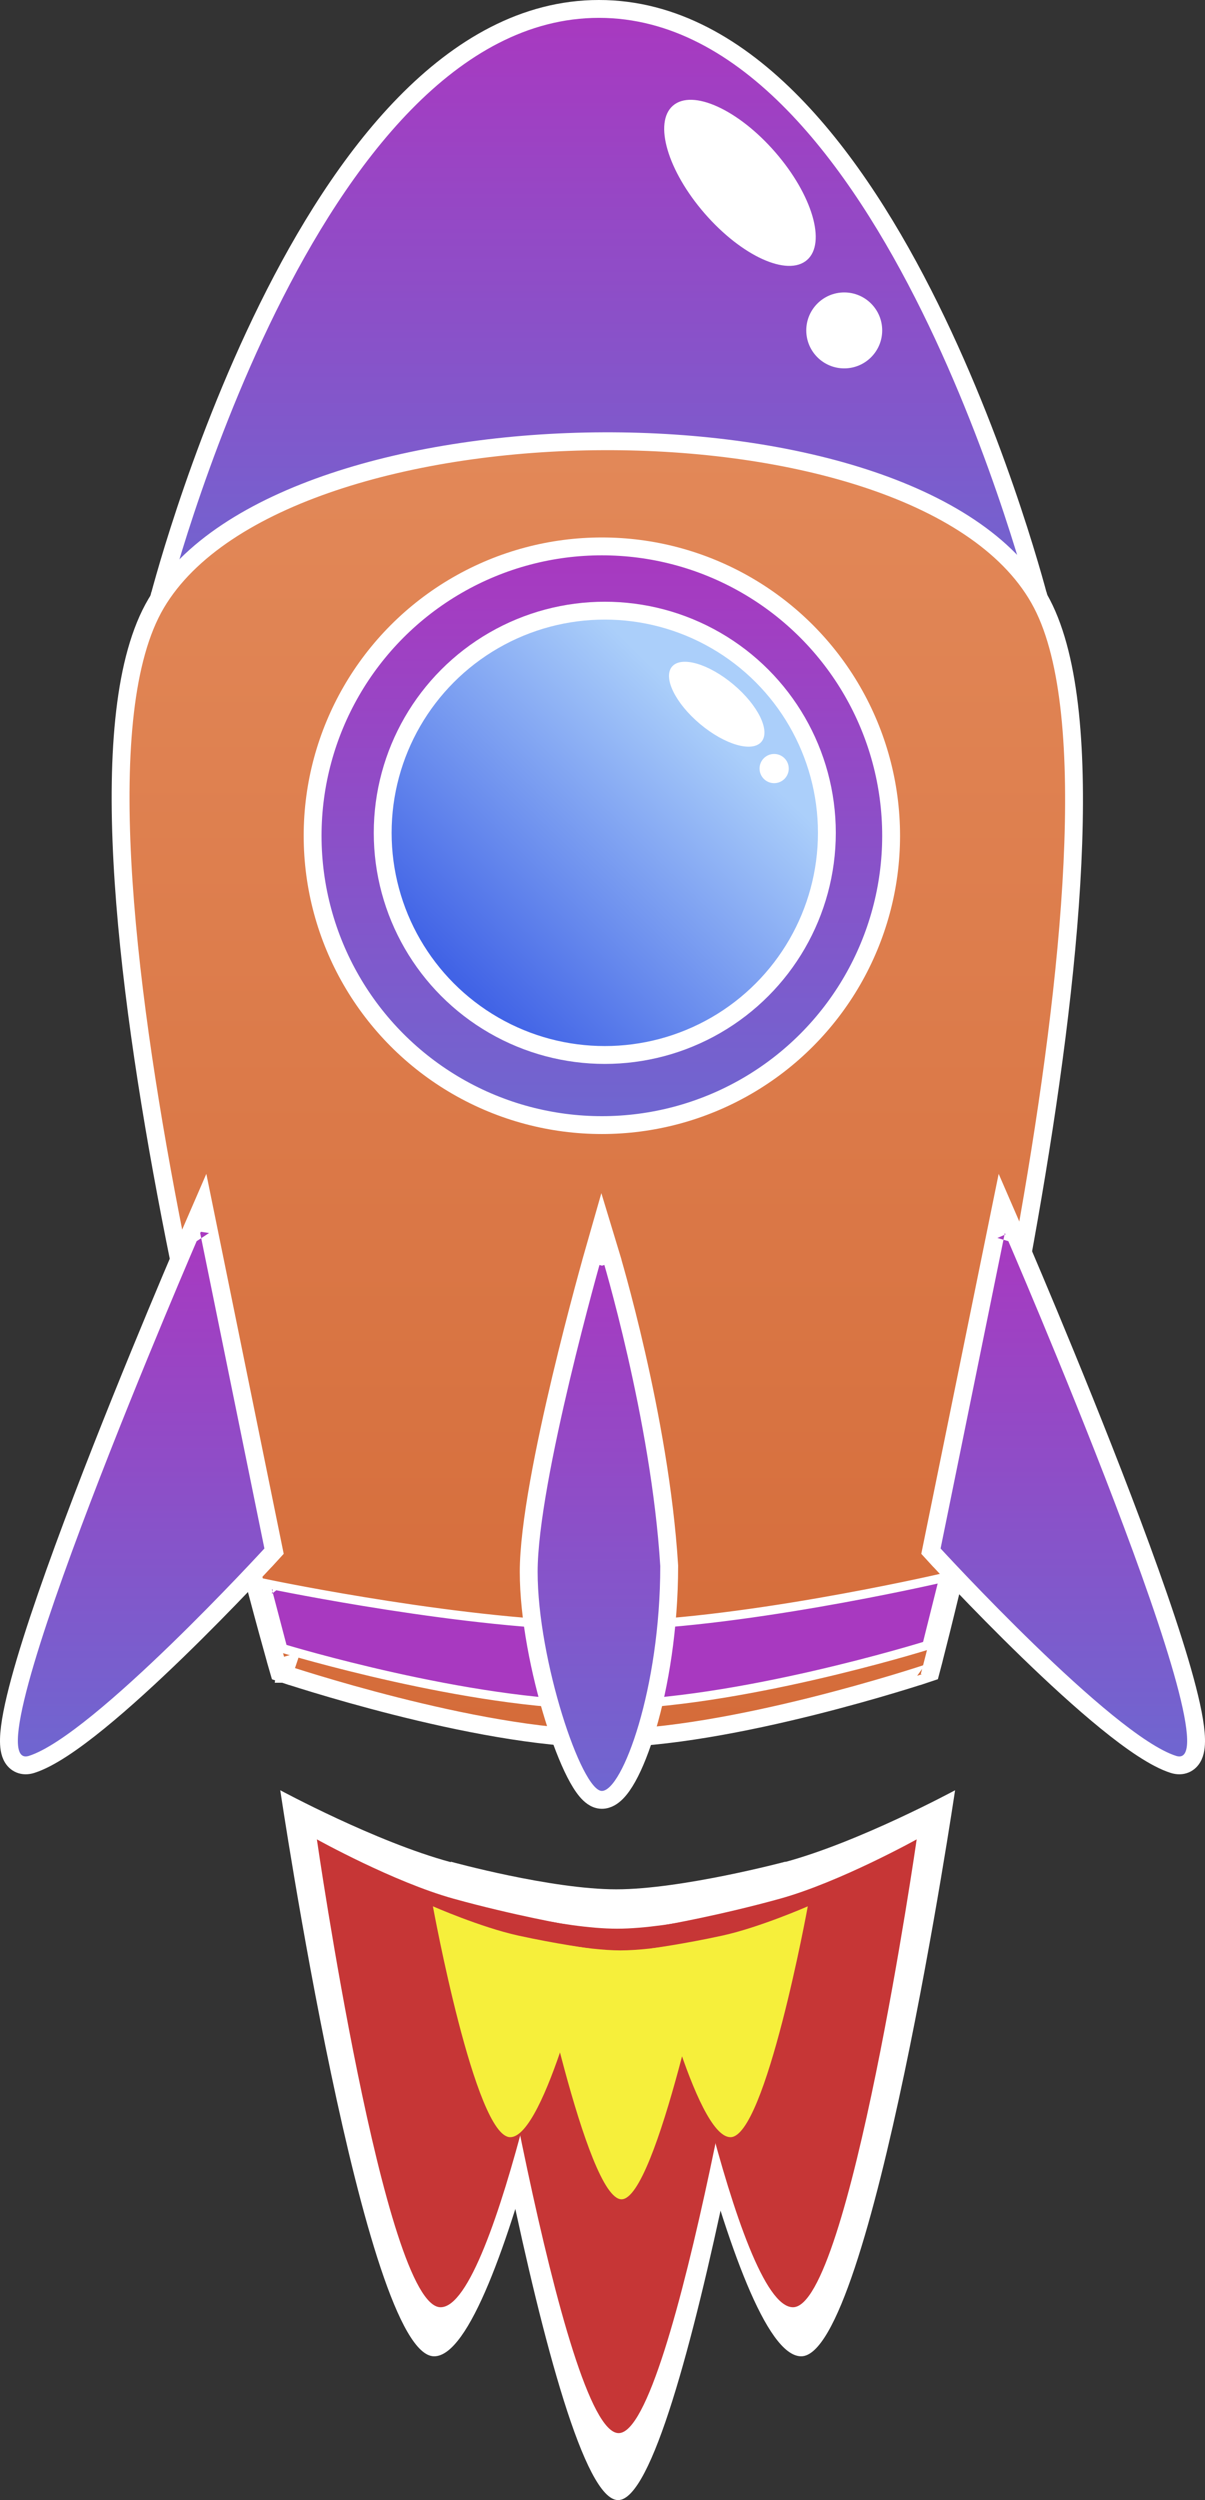 <svg width="270" height="560" viewBox="0 0 270 560" fill="none" xmlns="http://www.w3.org/2000/svg">
<rect x="0" y="0" width="270" height="560" fill="#333333" stroke="none"/>
<path d="M231.098 137.512H233.663L233.037 135.024L231.098 135.512C233.037 135.024 233.037 135.023 233.037 135.022L233.035 135.016L233.03 134.997L233.011 134.922C232.994 134.856 232.969 134.759 232.937 134.633C232.871 134.379 232.773 134.005 232.642 133.518C232.381 132.544 231.992 131.121 231.473 129.311C230.437 125.692 228.887 120.527 226.827 114.332C222.709 101.949 216.544 85.418 208.366 68.87C200.196 52.34 189.968 35.692 177.685 23.149C165.402 10.607 150.889 2 134.204 2C117.518 2 103.005 10.607 90.722 23.149C78.44 35.692 68.211 52.34 60.041 68.87C51.863 85.418 45.699 101.949 41.581 114.332C39.52 120.527 37.97 125.692 36.934 129.311C36.416 131.121 36.026 132.544 35.765 133.518C35.635 134.005 35.536 134.379 35.471 134.633C35.438 134.759 35.413 134.856 35.396 134.922L35.377 134.997L35.372 135.016L35.371 135.022C35.37 135.023 35.37 135.024 37.31 135.512L35.37 135.024L34.744 137.512H37.31H231.098Z" fill="url(#paint0_linear_972_2057)" stroke="white" stroke-width="4"/>
<path d="M64.195 373.02C63.559 374.916 63.56 374.916 63.56 374.917L63.562 374.917L63.569 374.919L63.593 374.928L63.688 374.959C63.772 374.987 63.896 375.028 64.058 375.081C64.381 375.187 64.858 375.342 65.474 375.54C66.705 375.934 68.492 376.497 70.723 377.172C75.184 378.521 81.424 380.322 88.544 382.125C102.739 385.719 120.604 389.372 134.852 389.414C149.355 389.457 167.551 385.804 182.01 382.189C189.263 380.375 195.62 378.559 200.164 377.197C202.437 376.515 204.258 375.947 205.512 375.548C206.139 375.349 206.625 375.192 206.954 375.084C207.119 375.03 207.245 374.989 207.33 374.961L207.427 374.929L207.453 374.921L207.459 374.918L207.461 374.918C207.461 374.918 207.462 374.918 207.399 374.73L207.462 374.918L208.489 374.576L208.765 373.529L206.83 373.02C208.765 373.529 208.765 373.528 208.765 373.526L208.767 373.519L208.774 373.493L208.801 373.389C208.825 373.297 208.861 373.16 208.908 372.979C209.002 372.618 209.14 372.082 209.32 371.382C209.679 369.981 210.202 367.922 210.859 365.285C212.173 360.012 214.021 352.428 216.16 343.179C220.439 324.683 225.886 299.518 230.555 272.85C235.224 246.192 239.124 217.985 240.295 193.421C240.881 181.139 240.786 169.726 239.753 159.849C238.722 150.001 236.743 141.536 233.467 135.243C226.901 122.628 212.736 113.524 195.246 107.59C177.692 101.635 156.444 98.753 135.178 98.835C113.909 98.918 92.508 101.966 74.641 107.956C56.839 113.925 42.225 122.925 34.993 135.149C31.353 141.303 29.161 149.677 28.019 159.45C26.875 169.252 26.771 180.622 27.418 192.879C28.713 217.393 33.026 245.651 38.186 272.393C43.348 299.146 49.369 324.438 54.099 343.037C56.464 352.338 58.506 359.969 59.958 365.276C60.684 367.929 61.262 370.002 61.659 371.412C61.858 372.118 62.011 372.657 62.115 373.021C62.167 373.203 62.206 373.341 62.233 373.433L62.263 373.538L62.271 373.565L62.273 373.572C62.273 373.574 62.273 373.575 64.195 373.02ZM64.195 373.02L62.273 373.575L62.565 374.583L63.559 374.916L64.195 373.02Z" fill="url(#paint1_linear_972_2057)" stroke="white" stroke-width="4"/>
<path d="M60.923 356.008L61.125 355.029L59.545 354.702L59.956 356.262L63.227 368.694L63.369 369.234L63.904 369.396L64.194 368.439C63.904 369.396 63.904 369.396 63.904 369.396L63.906 369.397L63.912 369.399L63.935 369.406L64.025 369.433C64.105 369.457 64.223 369.492 64.377 369.538C64.687 369.629 65.143 369.764 65.735 369.934C66.917 370.276 68.638 370.763 70.796 371.347C75.111 372.515 81.173 374.073 88.167 375.631C102.138 378.743 119.89 381.871 134.858 381.871C149.829 381.871 167.912 378.578 182.208 375.303C189.366 373.663 195.592 372.023 200.029 370.793C202.248 370.178 204.02 369.666 205.238 369.306C205.848 369.127 206.318 368.986 206.637 368.889C206.797 368.841 206.918 368.804 207 368.779L207.093 368.75L207.117 368.743L207.123 368.741L207.125 368.74C207.125 368.74 207.125 368.74 206.829 367.785L207.125 368.74L207.663 368.574L207.8 368.028L211.071 354.942L211.467 353.36L209.877 353.725L210.101 354.699C209.877 353.725 209.877 353.725 209.877 353.725L209.875 353.725L209.869 353.726L209.845 353.732L209.748 353.754C209.661 353.774 209.532 353.803 209.362 353.841C209.023 353.917 208.52 354.03 207.869 354.172C206.568 354.458 204.674 354.866 202.309 355.356C197.579 356.335 190.963 357.642 183.424 358.948C168.328 361.564 149.587 364.168 134.858 364.168C120.118 364.168 101.697 361.888 86.928 359.6C79.551 358.456 73.098 357.313 68.49 356.456C66.186 356.027 64.344 355.67 63.078 355.42C62.445 355.295 61.956 355.197 61.626 355.131C61.461 355.097 61.335 355.072 61.251 355.054L61.157 355.035L61.133 355.03L61.127 355.029L61.126 355.029C61.126 355.029 61.125 355.029 60.923 356.008Z" fill="#A839C0" stroke="white" stroke-width="2"/>
<path d="M225.15 276.185L226.985 275.389L224.459 269.56L223.19 275.785L208.796 346.449L208.593 347.447L209.281 348.199L210.756 346.848C209.281 348.199 209.281 348.199 209.282 348.2L209.283 348.201L209.289 348.207L209.31 348.231L209.395 348.322C209.469 348.403 209.578 348.522 209.721 348.677C210.008 348.987 210.429 349.441 210.97 350.021C212.052 351.18 213.612 352.839 215.529 354.844C219.362 358.853 224.625 364.25 230.344 369.794C236.058 375.333 242.25 381.041 247.935 385.664C253.537 390.219 258.901 393.934 262.906 395.208C263.604 395.43 264.416 395.531 265.239 395.286C266.099 395.03 266.728 394.469 267.144 393.81C267.886 392.637 268.03 391.042 267.996 389.54C267.925 386.387 266.985 381.805 265.521 376.411C262.571 365.544 257.296 350.682 251.598 335.748C245.893 320.796 239.74 305.707 235.015 294.359C232.652 288.685 230.645 283.944 229.229 280.621C228.521 278.959 227.96 277.652 227.576 276.76C227.385 276.314 227.237 275.972 227.137 275.741L227.024 275.479L226.995 275.412L226.988 275.395L226.986 275.391C226.985 275.39 226.985 275.389 225.15 276.185Z" fill="url(#paint2_linear_972_2057)" stroke="white" stroke-width="4"/>
<path d="M134.858 281.419L136.772 280.839L134.801 274.339L132.935 280.87L134.858 281.419ZM134.858 281.419C136.772 280.839 136.772 280.839 136.772 280.839L136.773 280.841L136.775 280.847L136.781 280.868L136.806 280.95C136.827 281.022 136.859 281.129 136.901 281.268C136.983 281.548 137.104 281.96 137.259 282.495C137.568 283.565 138.01 285.128 138.547 287.105C139.621 291.058 141.074 296.67 142.59 303.314C145.618 316.588 148.916 334.046 149.94 350.65L149.944 350.712V350.774C149.944 364.706 147.79 377.491 145.037 386.834C143.664 391.496 142.121 395.371 140.581 398.123C139.815 399.492 139.005 400.664 138.159 401.521C137.368 402.323 136.244 403.154 134.858 403.154C134.035 403.154 133.339 402.828 132.818 402.474C132.29 402.115 131.816 401.644 131.393 401.141C130.548 400.134 129.709 398.76 128.896 397.169C127.26 393.97 125.564 389.565 124.032 384.602C120.971 374.686 118.464 362.209 118.464 352.082C118.464 341.666 122.127 323.769 125.715 308.682C127.52 301.093 129.324 294.143 130.677 289.091C131.354 286.564 131.918 284.511 132.313 283.088C132.51 282.377 132.666 281.823 132.772 281.447C132.825 281.259 132.865 281.115 132.893 281.018L132.924 280.908L132.932 280.88L132.934 280.872L132.935 280.87C132.935 280.87 132.935 280.87 134.858 281.419Z" fill="url(#paint3_linear_972_2057)" stroke="white" stroke-width="4"/>
<path d="M44.85 276.185L43.015 275.389L45.541 269.56L46.809 275.785L61.204 346.449L61.407 347.447L60.719 348.199L59.244 346.848C60.719 348.199 60.719 348.199 60.718 348.2L60.717 348.201L60.711 348.207L60.69 348.231L60.605 348.322C60.532 348.403 60.422 348.522 60.279 348.677C59.992 348.987 59.571 349.441 59.03 350.021C57.948 351.18 56.388 352.839 54.471 354.844C50.638 358.853 45.375 364.25 39.656 369.794C33.942 375.333 27.75 381.041 22.065 385.664C16.463 390.219 11.099 393.934 7.094 395.208C6.396 395.43 5.584 395.531 4.761 395.286C3.901 395.03 3.272 394.469 2.856 393.81C2.114 392.637 1.97 391.042 2.004 389.54C2.075 386.387 3.015 381.805 4.479 376.411C7.429 365.544 12.704 350.682 18.402 335.748C24.107 320.796 30.26 305.707 34.985 294.359C37.348 288.685 39.355 283.944 40.771 280.621C41.479 278.959 42.04 277.652 42.423 276.76C42.615 276.314 42.763 275.972 42.863 275.741L42.976 275.479L43.005 275.412L43.012 275.395L43.014 275.391C43.014 275.39 43.015 275.389 44.85 276.185Z" fill="url(#paint4_linear_972_2057)" stroke="white" stroke-width="4"/>
<ellipse cx="165.801" cy="40.956" rx="10.469" ry="22.9" transform="rotate(-41 165.801 40.956)" fill="white"/>
<circle cx="189.164" cy="74.009" r="8.506" fill="white"/>
<circle cx="134.858" cy="187.201" r="64.812" fill="url(#paint5_linear_972_2057)" stroke="white" stroke-width="4"/>
<circle cx="135.512" cy="186.547" r="49.763" fill="url(#paint6_linear_972_2057)" stroke="white" stroke-width="4"/>
<ellipse cx="160.592" cy="157.741" rx="13.082" ry="5.792" transform="rotate(40 160.592 157.741)" fill="white"/>
<circle cx="173.461" cy="172.152" r="3.271" fill="white"/>
<path d="M138.5 560C153.489 560 176 417 176 417C176 417 152.728 423.194 138.084 423.194C123.439 423.194 101 417 101 417C101 417 123.511 560 138.5 560Z" fill="white"/>
<path d="M179.522 527.792C195.183 527.791 214.001 401 214.001 401C214.001 401 192.582 412.585 175.865 417.09C159.149 421.595 143.999 424.17 143.999 424.17C143.999 424.17 163.862 527.792 179.522 527.792Z" fill="white"/>
<path d="M97.278 527.792C81.617 527.791 62.799 401 62.799 401C62.799 401 84.218 412.585 100.934 417.09C117.651 421.595 132.801 424.17 132.801 424.17C132.801 424.17 112.938 527.792 97.278 527.792Z" fill="white"/>
<path d="M138.62 545C151.211 545 170.12 426.896 170.12 426.896C170.12 426.896 150.572 432.012 138.27 432.012C125.969 432.012 107.12 426.896 107.12 426.896C107.12 426.896 126.029 545 138.62 545Z" fill="#C63636"/>
<path d="M177.68 516.804C190.271 516.804 205.4 412 205.4 412C205.4 412 188.18 421.576 174.74 425.3C161.3 429.024 149.12 431.152 149.12 431.152C149.12 431.152 165.089 516.804 177.68 516.804Z" fill="#C63636"/>
<path d="M98.72 516.804C86.129 516.804 71 412 71 412C71 412 88.22 421.576 101.66 425.3C115.1 429.024 127.28 431.152 127.28 431.152C127.28 431.152 111.311 516.804 98.72 516.804Z" fill="#C63636"/>
<path d="M139.263 492.625C147.132 492.625 158.95 434.35 158.95 434.35C158.95 434.35 146.733 436.874 139.044 436.874C131.356 436.874 119.575 434.35 119.575 434.35C119.575 434.35 131.393 492.625 139.263 492.625Z" fill="#F6EF3B"/>
<path d="M163.675 478.712C171.544 478.712 181 427 181 427C181 427 170.238 431.725 161.838 433.562C153.438 435.4 145.825 436.45 145.825 436.45C145.825 436.45 155.806 478.712 163.675 478.712Z" fill="#F6EF3B"/>
<path d="M114.325 478.712C106.456 478.712 97 427 97 427C97 427 107.762 431.725 116.162 433.562C124.562 435.4 132.175 436.45 132.175 436.45C132.175 436.45 122.194 478.712 114.325 478.712Z" fill="#F6EF3B"/>
<defs>
<linearGradient id="paint0_linear_972_2057" x1="134.204" y1="4" x2="134.204" y2="135.512" gradientUnits="userSpaceOnUse">
<stop stop-color="#A839C0"/>
<stop offset="1" stop-color="#6F66D0"/>
</linearGradient>
<linearGradient id="paint1_linear_972_2057" x1="133.838" y1="100.833" x2="133.838" y2="387.414" gradientUnits="userSpaceOnUse">
<stop stop-color="#E28858"/>
<stop offset="1" stop-color="#D56C3A"/>
</linearGradient>
<linearGradient id="paint2_linear_972_2057" x1="238.378" y1="276.185" x2="238.378" y2="393.429" gradientUnits="userSpaceOnUse">
<stop stop-color="#A839C0"/>
<stop offset="1" stop-color="#6F66D0"/>
</linearGradient>
<linearGradient id="paint3_linear_972_2057" x1="134.204" y1="281.419" x2="134.204" y2="401.154" gradientUnits="userSpaceOnUse">
<stop stop-color="#A839C0"/>
<stop offset="1" stop-color="#6F66D0"/>
</linearGradient>
<linearGradient id="paint4_linear_972_2057" x1="31.622" y1="276.185" x2="31.622" y2="393.429" gradientUnits="userSpaceOnUse">
<stop stop-color="#A839C0"/>
<stop offset="1" stop-color="#6F66D0"/>
</linearGradient>
<linearGradient id="paint5_linear_972_2057" x1="134.858" y1="124.389" x2="134.858" y2="250.013" gradientUnits="userSpaceOnUse">
<stop stop-color="#A839C0"/>
<stop offset="1" stop-color="#6F66D0"/>
</linearGradient>
<linearGradient id="paint6_linear_972_2057" x1="135.512" y1="138.784" x2="79.243" y2="196.361" gradientUnits="userSpaceOnUse">
<stop stop-color="#ABCFFA"/>
<stop offset="1" stop-color="#4163E6"/>
</linearGradient>
</defs>
</svg>
